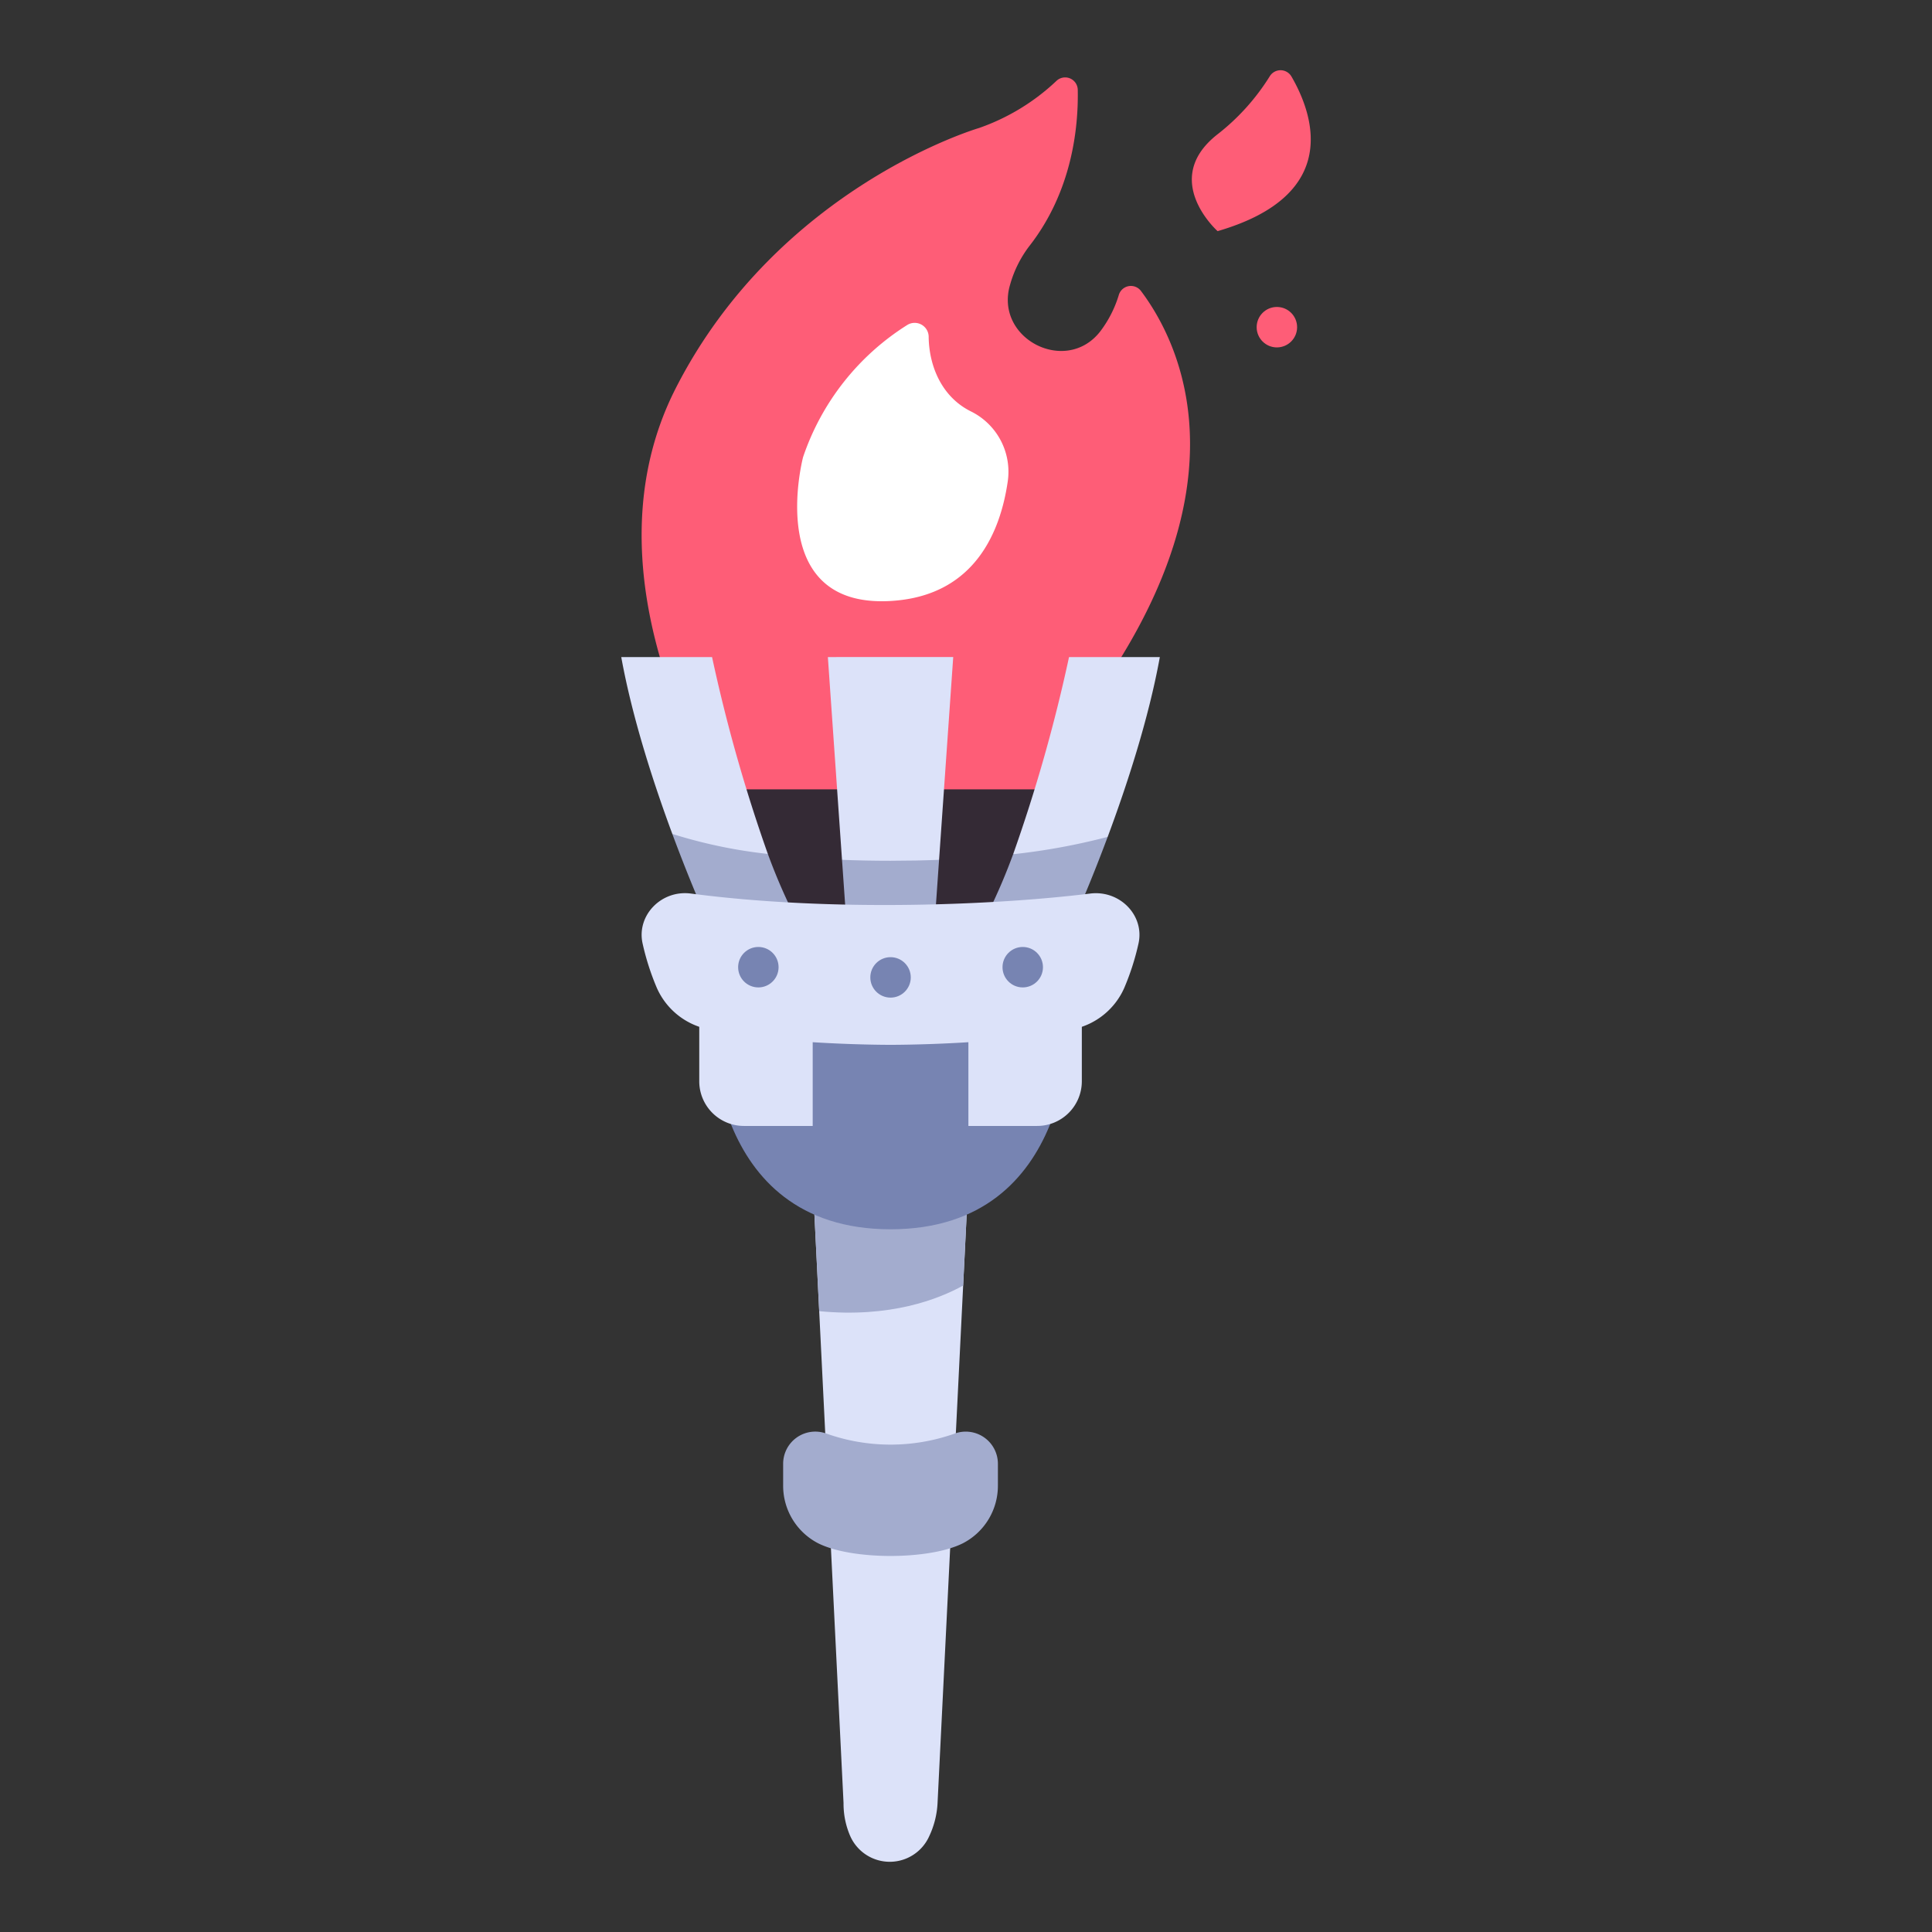 <svg id="icon" height="512" viewBox="0 0 340 340" width="512" xmlns="http://www.w3.org/2000/svg"><rect x="0" y="0" width="340" height="340" fill="#333333" stroke="none"/><path d="m129.453 144.469s-28.65-40.648-10.53-76.154 53.377-45.79 53.377-45.79a38.013 38.013 0 0 0 13.6-8.275 2.222 2.222 0 0 1 3.768 1.562c.127 6.594-.984 17.869-8.549 27.527a20.223 20.223 0 0 0 -3.367 6.787c-2.8 9.524 9.985 16.008 15.96 8.081a20.217 20.217 0 0 0 3.192-6.339 2.219 2.219 0 0 1 3.892-.656c6.185 8.215 17.9 30.865-4.5 66.077l-7.347 27.18z" fill="#fe5d77"/><path d="m127.903 138.913h57.636v25.139h-57.636z" fill="#342a35"/><g fill="#dce2f9"><path d="m188.131 115.632h15.981c-1.979 10.922-5.827 22.649-9.18 31.646-3.728 4.2-12.964 4.938-16.636 3.052a280.848 280.848 0 0 0 9.835-34.698z"/><path d="m145.69 115.632 2.491 35.682c4.309 2.41 13.47 3.133 17.08 0l2.491-35.684z"/><path d="m125.311 115.632h-15.981c1.941 10.713 5.68 22.2 8.987 31.125 3.912 4.725 12.446 5.929 16.81 3.521a281.105 281.105 0 0 1 -9.816-34.646z"/></g><path d="m214.278 40.677s-10.135-9.022-.1-16.973a39.135 39.135 0 0 0 9.276-10.275 2.22 2.22 0 0 1 3.821.038c3.748 6.457 9.025 20.805-12.997 27.21z" fill="#fe5d77"/><path d="m163.43 59.257c.049 4.909 2.134 10.545 7.5 13.176a11.838 11.838 0 0 1 6.4 12.4c-1.287 8.719-5.731 19.678-19.8 20.873-23.392 1.986-16.2-25.267-16.2-25.267a44.155 44.155 0 0 1 18.292-23.222 2.465 2.465 0 0 1 3.808 2.04z" fill="#fff"/><circle cx="224.71" cy="57.579" fill="#fe5d77" r="3.559"/><path d="m194.931 147.277a113.778 113.778 0 0 1 -16.637 3.053 105.291 105.291 0 0 1 -4.178 9.841h15.648c1.128-2.612 3.049-7.21 5.167-12.894z" fill="#a3acce"/><path d="m156.721 151.482q-4.547 0-8.54-.168l.619 8.857h15.843l.618-8.855q-4.03.161-8.54.166z" fill="#a3acce"/><path d="m135.129 150.278a87.708 87.708 0 0 1 -16.812-3.521c2.2 5.924 4.2 10.723 5.361 13.414h15.648a105.423 105.423 0 0 1 -4.197-9.893z" fill="#a3acce"/><path d="m143.021 207.617 5.428 109.683a14.249 14.249 0 0 0 1.173 5.809 7.608 7.608 0 0 0 13.916.01 15.409 15.409 0 0 0 1.456-5.819l5.427-109.679z" fill="#dce2f9"/><path d="m168.021 252.283a33.781 33.781 0 0 1 -22.6 0 5.659 5.659 0 0 0 -7.6 5.307v3.8a11.387 11.387 0 0 0 6.158 10.2c5.914 2.978 19.563 2.978 25.476 0a11.386 11.386 0 0 0 6.159-10.2v-3.8a5.66 5.66 0 0 0 -7.593-5.307z" fill="#a3acce"/><path d="m144.165 230.744c12.5 1.211 20.99-2.107 25.335-4.511l.921-18.616h-27.4z" fill="#a3acce"/><path d="m188.123 179.958h-62.8s-1.305 36.375 31.4 36.375 31.4-36.375 31.4-36.375z" fill="#7784b2"/><path d="m170.421 179.848v18.3h12.1a7.864 7.864 0 0 0 7.863-7.863v-11.496z" fill="#dce2f9"/><path d="m143.021 179.848v18.3h-12.1a7.864 7.864 0 0 1 -7.864-7.863v-11.496z" fill="#dce2f9"/><path d="m191.85 157.251c-16.3 2.021-45.314 3.282-70.257 0-5.234-.689-9.621 3.882-8.5 8.82a44.614 44.614 0 0 0 2.517 7.825 12.621 12.621 0 0 0 8.937 7.214c12.736 2.821 32.175 2.762 32.175 2.762s19.439.059 32.176-2.762a12.621 12.621 0 0 0 8.936-7.214 44.53 44.53 0 0 0 2.517-7.825c1.119-4.938-3.263-9.471-8.501-8.82z" fill="#dce2f9"/><circle cx="156.721" cy="172.005" fill="#7784b2" r="3.559"/><circle cx="133.458" cy="170.21" fill="#7784b2" r="3.559"/><circle cx="179.985" cy="170.21" fill="#7784b2" r="3.559"/></svg>